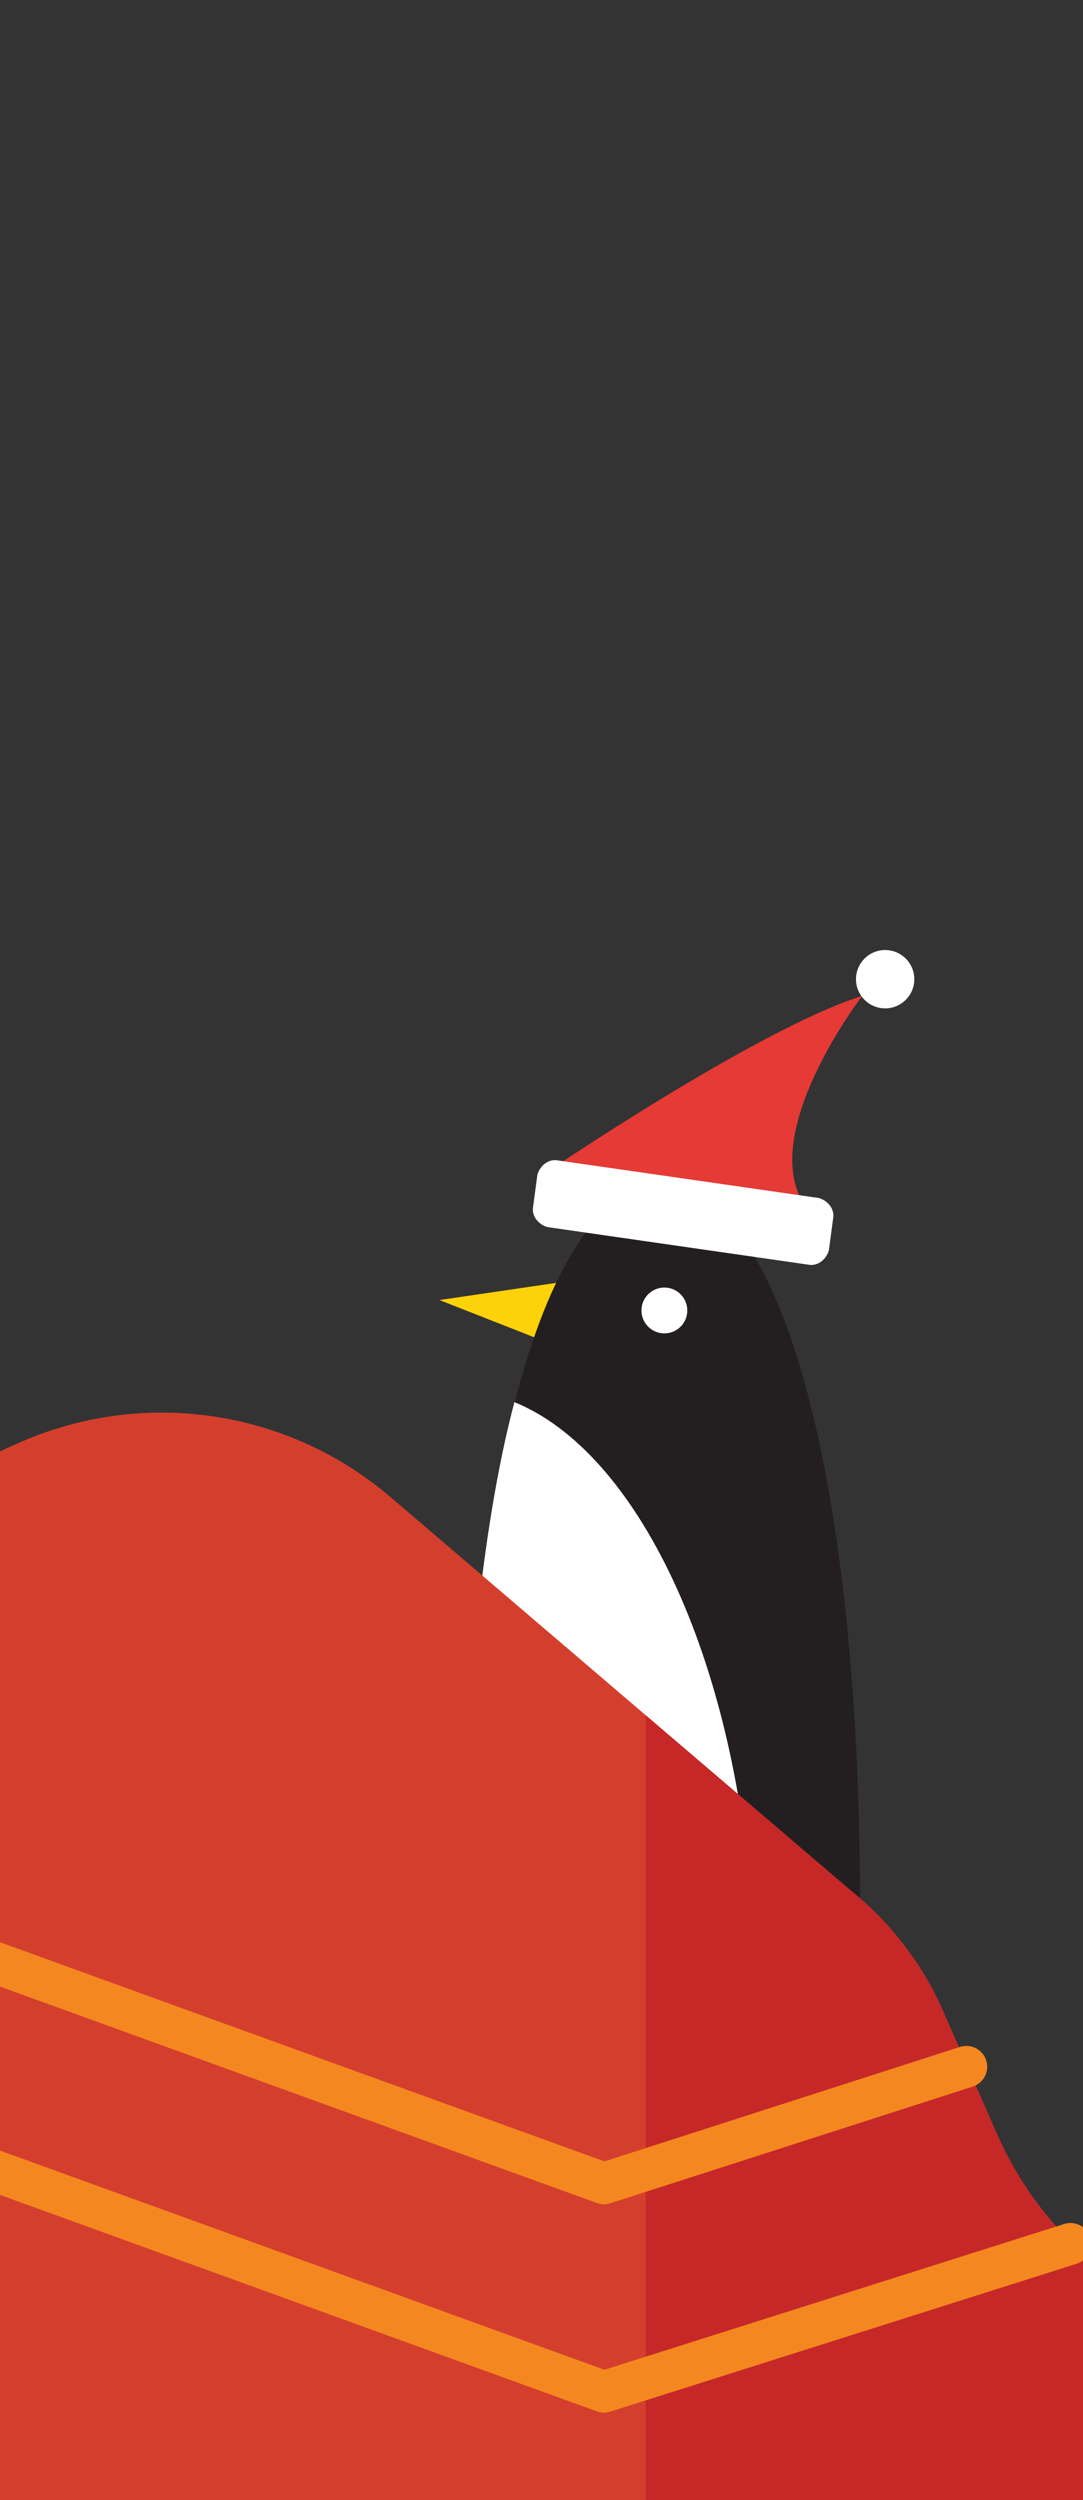<?xml version="1.0" encoding="utf-8"?>
<!-- Generator: Adobe Illustrator 19.1.0, SVG Export Plug-In . SVG Version: 6.00 Build 0)  -->
<svg version="1.1" id="Layer_1" xmlns="http://www.w3.org/2000/svg" xmlns:xlink="http://www.w3.org/1999/xlink" x="0px" y="0px"
	 viewBox="0 0 52 120" style="enable-background:new 0 0 52 120;" xml:space="preserve">
<rect x="0" y="0" width="52" height="120" fill="#333333" stroke="none"/>
<style type="text/css">
	.st0{clip-path:url(#XMLID_2_);}
	.st1{fill:#FED208;}
	.st2{fill:#231F20;}
	.st3{fill:#FFFFFF;}
	.st4{fill:#E53A35;}
	.st5{clip-path:url(#XMLID_3_);fill:#C62828;}
	.st6{fill:none;stroke:#F58720;stroke-width:2;stroke-linecap:round;stroke-linejoin:round;stroke-miterlimit:10;}
	.st7{fill:none;stroke:#F58720;stroke-width:6;stroke-linecap:round;stroke-linejoin:round;stroke-miterlimit:10;}
	.st8{fill:#ED6D23;}
	.st9{fill:#F58720;}
	.st10{fill:#C62828;}
	.st11{fill:#BCE5FA;}
</style>
<g>
	<defs>
		<rect id="XMLID_178_" width="52" height="120"/>
	</defs>
	<clipPath id="XMLID_2_">
		<use xlink:href="#XMLID_178_"  style="overflow:visible;"/>
	</clipPath>
	<g class="st0">
		<g>
			<polygon class="st1" points="27.9,61.4 21.1,62.4 26.7,64.6 			"/>
			<path class="st2" d="M22.3,91.8c0-22.2,4.2-34.9,9.5-34.9s9.5,12.7,9.5,34.9H22.3z"/>
			<g>
				<path class="st3" d="M36.1,91.8c-0.8-12.3-5.5-22.1-11.4-24.5c-1.6,6-2.5,15.3-2.5,24.5H36.1z"/>
			</g>
			<circle class="st3" cx="31.9" cy="62.9" r="1.1"/>
			<path class="st1" d="M22,91.8c0-3.1,1.7-3.7,3.7-3.7c2.1,0,3.7,0.6,3.7,3.7H22z"/>
			<g>
				<path class="st4" d="M25.9,56.5c0,0,10.4-7.1,15.5-8.7c0,0-5,6.5-2.8,10L25.9,56.5z"/>
				<path class="st3" d="M25.6,57.9c-0.1,0.5,0.3,0.9,0.7,1l12.5,1.8c0.5,0.1,0.9-0.3,1-0.7l0.2-1.5c0.1-0.5-0.3-0.9-0.7-1
					l-12.5-1.8c-0.5-0.1-0.9,0.3-1,0.7L25.6,57.9z"/>
				<circle class="st3" cx="42.5" cy="47" r="1.4"/>
			</g>
		</g>
		<g>
			<defs>
				<path id="XMLID_179_" d="M-19,89.1v43.8c0,6.8,4,12.9,10.1,15.6l30.9,13.8c4.2,1.9,9,2,13.3,0.3l42.2-16.8
					c9.4-3.7,13.5-14.7,8.9-23.7l-0.4-0.9c-3.5-6.9-11.3-10.6-18.8-8.9l0,0c-7.9,1.7-16-2.4-19.3-9.8l-2.5-5.7
					c-1-2.4-2.6-4.5-4.6-6.1l-22-18.8c-5-4.3-12-5.3-18-2.6l-9.6,4.3C-15,76.2-19,82.4-19,89.1z"/>
			</defs>
			<use xlink:href="#XMLID_179_"  style="overflow:visible;fill:#D43F2D;"/>
			<clipPath id="XMLID_3_">
				<use xlink:href="#XMLID_179_"  style="overflow:visible;"/>
			</clipPath>
			<rect x="31" y="53.6" class="st5" width="113.2" height="124.2"/>
		</g>
		<polyline class="st6" points="-19,87.4 29,104.8 46.4,99.2 		"/>
		<polyline class="st6" points="-19,97.4 29,114.8 51.4,107.7 		"/>
		<g>
			<line class="st7" x1="-3.3" y1="144" x2="-94.7" y2="177.6"/>
		</g>
		<g>
			<line class="st7" x1="14.7" y1="152" x2="-76.7" y2="185.6"/>
		</g>
		<g>
			<path class="st8" d="M75.7,178.1l-5.9-1.3c-14.2-2.5-23.2-19.6-19.9-38.5c3.3-19,17.4-32,31.6-29.5l6.2,1.2L75.7,178.1z"/>
			
				<ellipse transform="matrix(-0.985 -0.174 0.174 -0.985 134.656 299.949)" class="st9" cx="80.4" cy="144.1" rx="26.1" ry="34.9"/>
			
				<ellipse transform="matrix(-0.985 -0.174 0.174 -0.985 134.656 299.949)" class="st10" cx="80.4" cy="144.1" rx="19.6" ry="26.1"/>
			
				<ellipse transform="matrix(-0.985 -0.174 0.174 -0.985 134.656 299.949)" class="st11" cx="80.4" cy="144.1" rx="11" ry="14.7"/>
			
				<ellipse transform="matrix(-0.985 -0.174 0.174 -0.985 134.656 299.949)" class="st3" cx="80.4" cy="144.1" rx="7.2" ry="9.6"/>
		</g>
	</g>
</g>
</svg>
